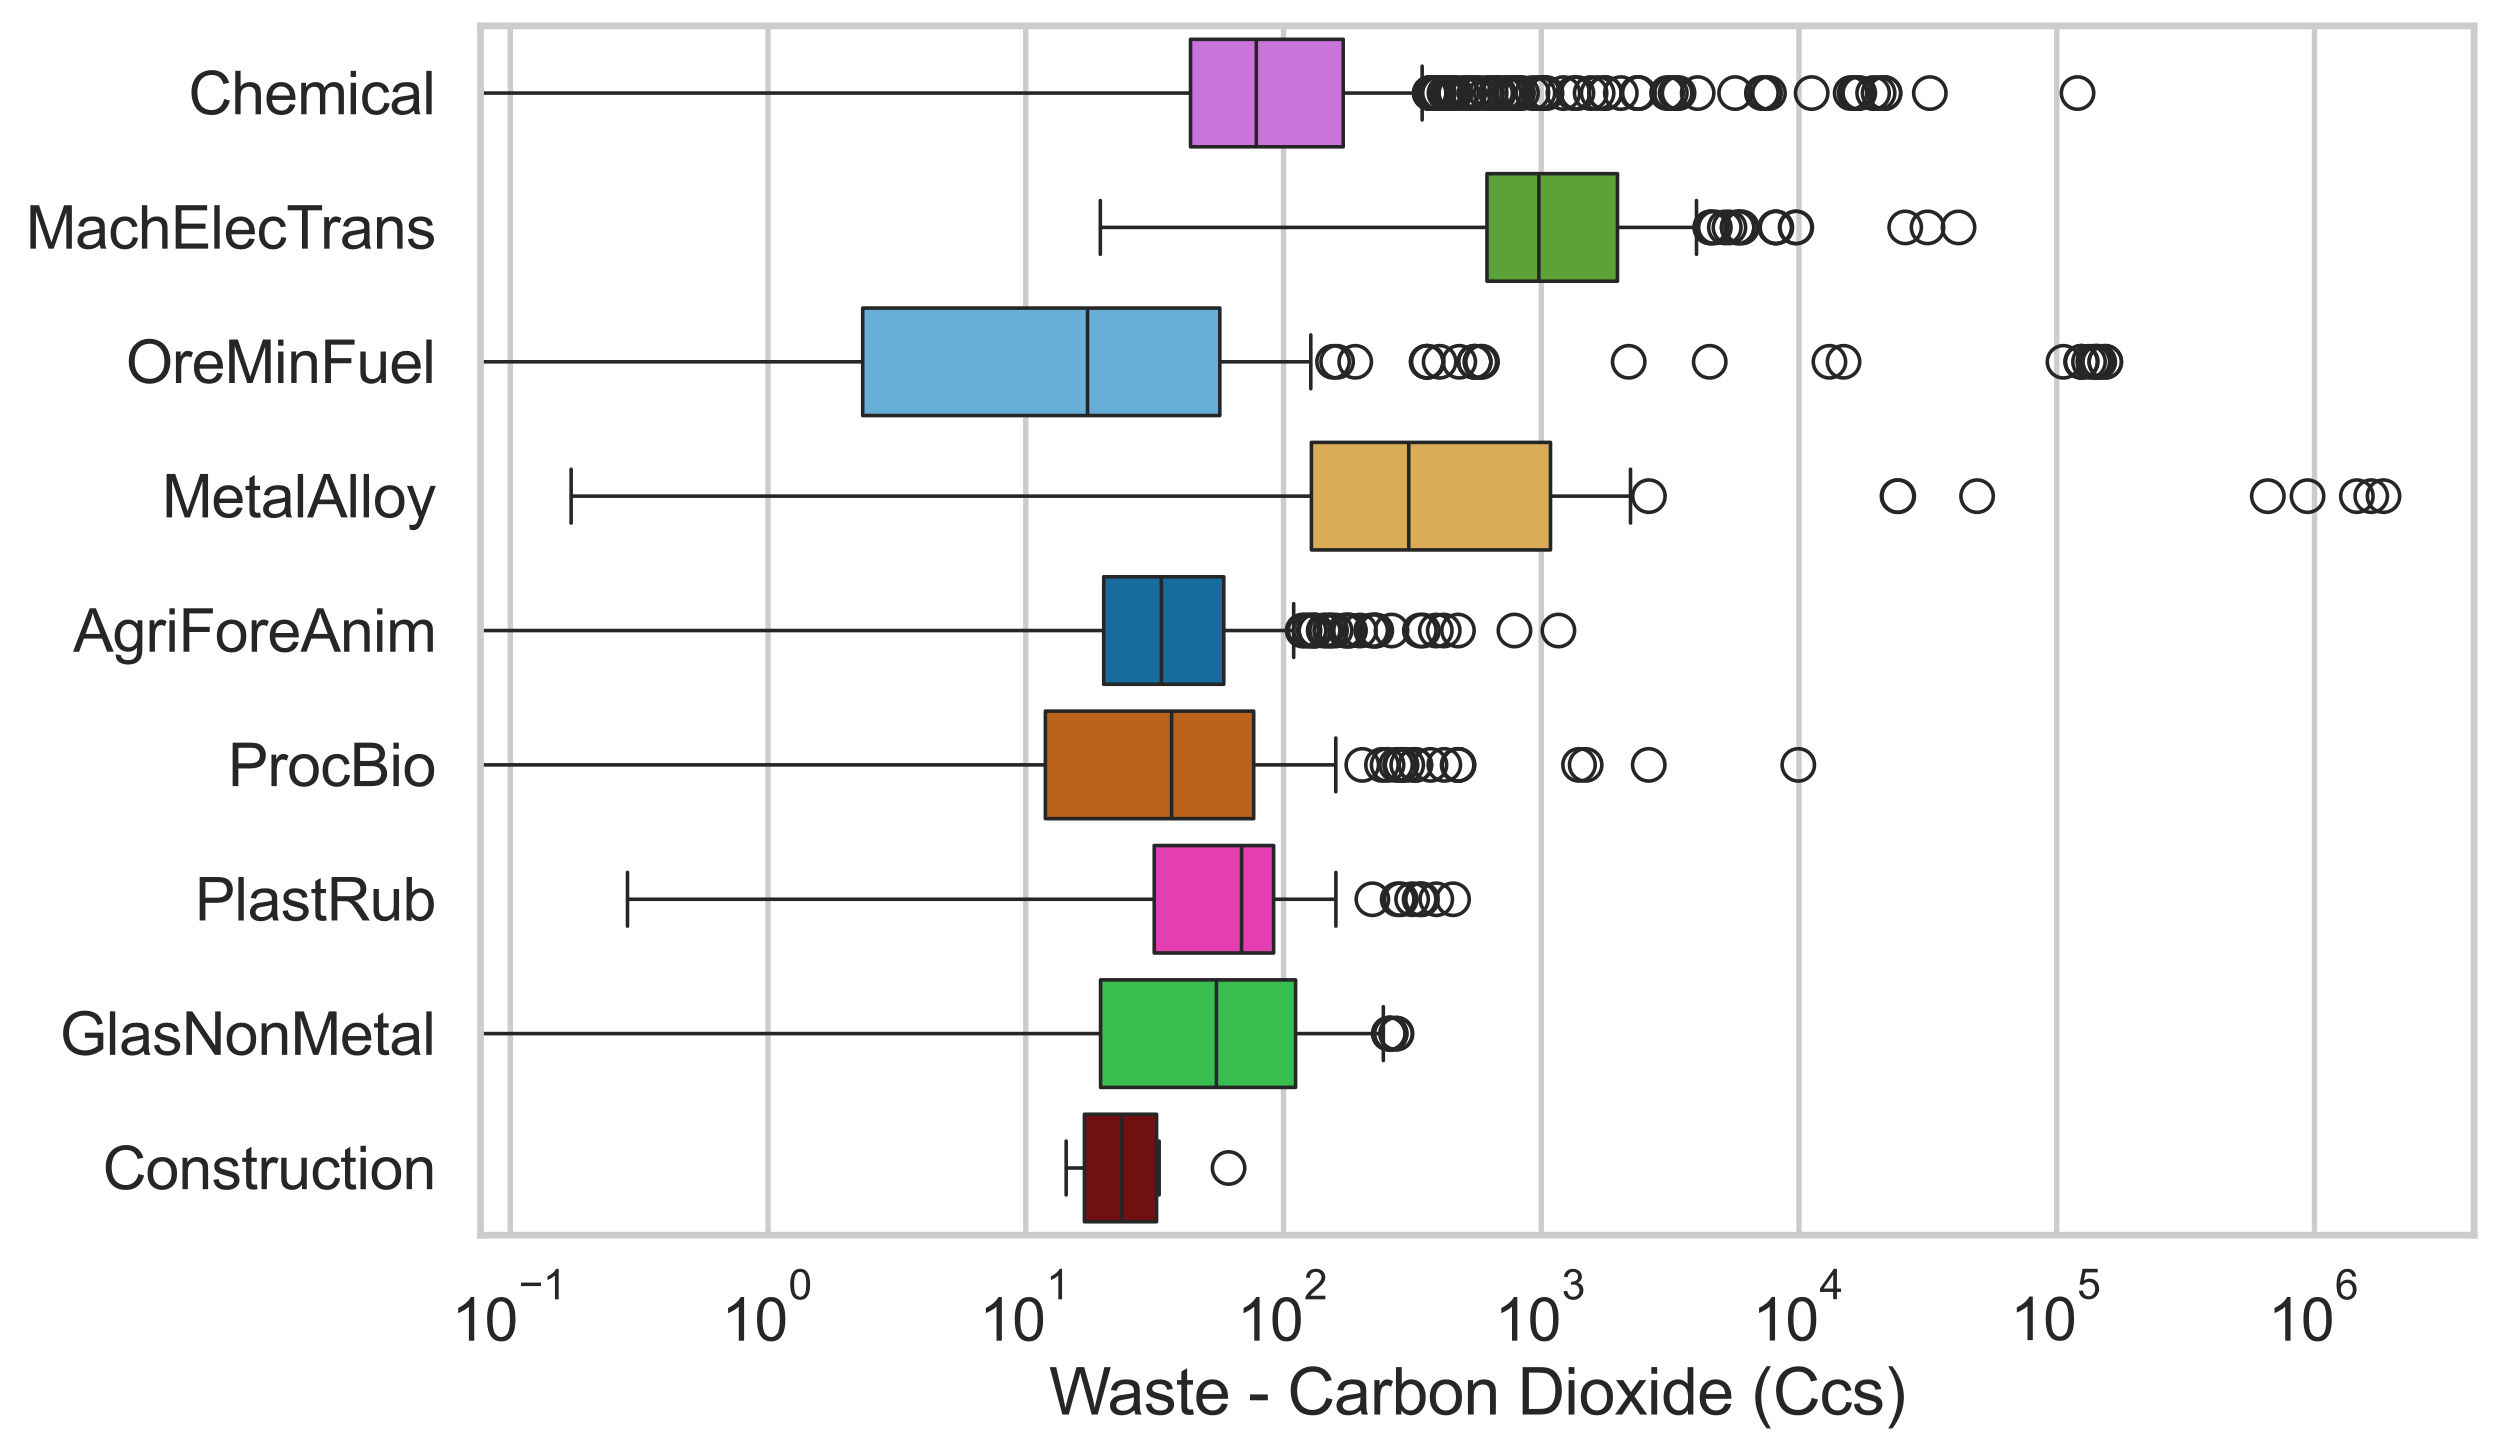 <?xml version="1.0" encoding="utf-8" standalone="no"?>
<!DOCTYPE svg PUBLIC "-//W3C//DTD SVG 1.1//EN"
  "http://www.w3.org/Graphics/SVG/1.1/DTD/svg11.dtd">
<svg xmlns:xlink="http://www.w3.org/1999/xlink" width="695.577pt" height="404.551pt" viewBox="0 0 695.577 404.551" xmlns="http://www.w3.org/2000/svg" version="1.1">
 <defs>
  <style type="text/css">*{stroke-linejoin: round; stroke-linecap: butt}</style>
 </defs>
 <g id="figure_1">
  <g id="patch_1">
   <path d="M 0 404.551 
L 695.577 404.551 
L 695.577 0 
L 0 0 
z
" style="fill: #ffffff"/>
  </g>
  <g id="axes_1">
   <g id="patch_2">
    <path d="M 133.697 343.665 
L 688.377 343.665 
L 688.377 7.2 
L 133.697 7.2 
z
" style="fill: #ffffff"/>
   </g>
   <g id="matplotlib.axis_1">
    <g id="xtick_1">
     <g id="line2d_1">
      <path d="M 141.982 343.665 
L 141.982 7.2 
" clip-path="url(#p4b16ea4f72)" style="fill: none; stroke: #cccccc; stroke-width: 1.5; stroke-linecap: round"/>
     </g>
     <g id="text_1">
      <!-- $\mathdefault{10^{-1}}$ -->
      <g style="fill: #262626" transform="translate(125.647 373.18) scale(0.165 -0.165)">
       <defs>
        <path id="ArialMT-31" d="M 2384 0 
L 1822 0 
L 1822 3584 
Q 1619 3391 1289 3197 
Q 959 3003 697 2906 
L 697 3450 
Q 1169 3672 1522 3987 
Q 1875 4303 2022 4600 
L 2384 4600 
L 2384 0 
z
" transform="scale(0.016)"/>
        <path id="ArialMT-30" d="M 266 2259 
Q 266 3072 433 3567 
Q 600 4063 929 4331 
Q 1259 4600 1759 4600 
Q 2128 4600 2406 4451 
Q 2684 4303 2865 4023 
Q 3047 3744 3150 3342 
Q 3253 2941 3253 2259 
Q 3253 1453 3087 958 
Q 2922 463 2592 192 
Q 2263 -78 1759 -78 
Q 1097 -78 719 397 
Q 266 969 266 2259 
z
M 844 2259 
Q 844 1131 1108 757 
Q 1372 384 1759 384 
Q 2147 384 2411 759 
Q 2675 1134 2675 2259 
Q 2675 3391 2411 3762 
Q 2147 4134 1753 4134 
Q 1366 4134 1134 3806 
Q 844 3388 844 2259 
z
" transform="scale(0.016)"/>
        <path id="ArialMT-2212" d="M 3381 1997 
L 356 1997 
L 356 2522 
L 3381 2522 
L 3381 1997 
z
" transform="scale(0.016)"/>
       </defs>
       <use xlink:href="#ArialMT-31" transform="translate(0 0.994)"/>
       <use xlink:href="#ArialMT-30" transform="translate(55.615 0.994)"/>
       <use xlink:href="#ArialMT-2212" transform="translate(112.973 70.688) scale(0.7)"/>
       <use xlink:href="#ArialMT-31" transform="translate(153.852 70.688) scale(0.7)"/>
      </g>
     </g>
    </g>
    <g id="xtick_2">
     <g id="line2d_2">
      <path d="M 213.693 343.665 
L 213.693 7.2 
" clip-path="url(#p4b16ea4f72)" style="fill: none; stroke: #cccccc; stroke-width: 1.5; stroke-linecap: round"/>
     </g>
     <g id="text_2">
      <!-- $\mathdefault{10^{0}}$ -->
      <g style="fill: #262626" transform="translate(200.74 373.18) scale(0.165 -0.165)">
       <use xlink:href="#ArialMT-31" transform="translate(0 0.994)"/>
       <use xlink:href="#ArialMT-30" transform="translate(55.615 0.994)"/>
       <use xlink:href="#ArialMT-30" transform="translate(112.973 70.688) scale(0.7)"/>
      </g>
     </g>
    </g>
    <g id="xtick_3">
     <g id="line2d_3">
      <path d="M 285.404 343.665 
L 285.404 7.2 
" clip-path="url(#p4b16ea4f72)" style="fill: none; stroke: #cccccc; stroke-width: 1.5; stroke-linecap: round"/>
     </g>
     <g id="text_3">
      <!-- $\mathdefault{10^{1}}$ -->
      <g style="fill: #262626" transform="translate(272.451 373.18) scale(0.165 -0.165)">
       <use xlink:href="#ArialMT-31" transform="translate(0 0.994)"/>
       <use xlink:href="#ArialMT-30" transform="translate(55.615 0.994)"/>
       <use xlink:href="#ArialMT-31" transform="translate(112.973 70.688) scale(0.7)"/>
      </g>
     </g>
    </g>
    <g id="xtick_4">
     <g id="line2d_4">
      <path d="M 357.115 343.665 
L 357.115 7.2 
" clip-path="url(#p4b16ea4f72)" style="fill: none; stroke: #cccccc; stroke-width: 1.5; stroke-linecap: round"/>
     </g>
     <g id="text_4">
      <!-- $\mathdefault{10^{2}}$ -->
      <g style="fill: #262626" transform="translate(344.162 373.18) scale(0.165 -0.165)">
       <defs>
        <path id="ArialMT-32" d="M 3222 541 
L 3222 0 
L 194 0 
Q 188 203 259 391 
Q 375 700 629 1000 
Q 884 1300 1366 1694 
Q 2113 2306 2375 2664 
Q 2638 3022 2638 3341 
Q 2638 3675 2398 3904 
Q 2159 4134 1775 4134 
Q 1369 4134 1125 3890 
Q 881 3647 878 3216 
L 300 3275 
Q 359 3922 746 4261 
Q 1134 4600 1788 4600 
Q 2447 4600 2831 4234 
Q 3216 3869 3216 3328 
Q 3216 3053 3103 2787 
Q 2991 2522 2730 2228 
Q 2469 1934 1863 1422 
Q 1356 997 1212 845 
Q 1069 694 975 541 
L 3222 541 
z
" transform="scale(0.016)"/>
       </defs>
       <use xlink:href="#ArialMT-31" transform="translate(0 0.994)"/>
       <use xlink:href="#ArialMT-30" transform="translate(55.615 0.994)"/>
       <use xlink:href="#ArialMT-32" transform="translate(112.973 70.688) scale(0.7)"/>
      </g>
     </g>
    </g>
    <g id="xtick_5">
     <g id="line2d_5">
      <path d="M 428.826 343.665 
L 428.826 7.2 
" clip-path="url(#p4b16ea4f72)" style="fill: none; stroke: #cccccc; stroke-width: 1.5; stroke-linecap: round"/>
     </g>
     <g id="text_5">
      <!-- $\mathdefault{10^{3}}$ -->
      <g style="fill: #262626" transform="translate(415.873 373.18) scale(0.165 -0.165)">
       <defs>
        <path id="ArialMT-33" d="M 269 1209 
L 831 1284 
Q 928 806 1161 595 
Q 1394 384 1728 384 
Q 2125 384 2398 659 
Q 2672 934 2672 1341 
Q 2672 1728 2419 1979 
Q 2166 2231 1775 2231 
Q 1616 2231 1378 2169 
L 1441 2663 
Q 1497 2656 1531 2656 
Q 1891 2656 2178 2843 
Q 2466 3031 2466 3422 
Q 2466 3731 2256 3934 
Q 2047 4138 1716 4138 
Q 1388 4138 1169 3931 
Q 950 3725 888 3313 
L 325 3413 
Q 428 3978 793 4289 
Q 1159 4600 1703 4600 
Q 2078 4600 2393 4439 
Q 2709 4278 2876 4000 
Q 3044 3722 3044 3409 
Q 3044 3113 2884 2869 
Q 2725 2625 2413 2481 
Q 2819 2388 3044 2092 
Q 3269 1797 3269 1353 
Q 3269 753 2831 336 
Q 2394 -81 1725 -81 
Q 1122 -81 723 278 
Q 325 638 269 1209 
z
" transform="scale(0.016)"/>
       </defs>
       <use xlink:href="#ArialMT-31" transform="translate(0 0.994)"/>
       <use xlink:href="#ArialMT-30" transform="translate(55.615 0.994)"/>
       <use xlink:href="#ArialMT-33" transform="translate(112.973 70.688) scale(0.7)"/>
      </g>
     </g>
    </g>
    <g id="xtick_6">
     <g id="line2d_6">
      <path d="M 500.537 343.665 
L 500.537 7.2 
" clip-path="url(#p4b16ea4f72)" style="fill: none; stroke: #cccccc; stroke-width: 1.5; stroke-linecap: round"/>
     </g>
     <g id="text_6">
      <!-- $\mathdefault{10^{4}}$ -->
      <g style="fill: #262626" transform="translate(487.584 373.015) scale(0.165 -0.165)">
       <defs>
        <path id="ArialMT-34" d="M 2069 0 
L 2069 1097 
L 81 1097 
L 81 1613 
L 2172 4581 
L 2631 4581 
L 2631 1613 
L 3250 1613 
L 3250 1097 
L 2631 1097 
L 2631 0 
L 2069 0 
z
M 2069 1613 
L 2069 3678 
L 634 1613 
L 2069 1613 
z
" transform="scale(0.016)"/>
       </defs>
       <use xlink:href="#ArialMT-31" transform="translate(0 0.202)"/>
       <use xlink:href="#ArialMT-30" transform="translate(55.615 0.202)"/>
       <use xlink:href="#ArialMT-34" transform="translate(112.973 69.895) scale(0.7)"/>
      </g>
     </g>
    </g>
    <g id="xtick_7">
     <g id="line2d_7">
      <path d="M 572.247 343.665 
L 572.247 7.2 
" clip-path="url(#p4b16ea4f72)" style="fill: none; stroke: #cccccc; stroke-width: 1.5; stroke-linecap: round"/>
     </g>
     <g id="text_7">
      <!-- $\mathdefault{10^{5}}$ -->
      <g style="fill: #262626" transform="translate(559.295 373.015) scale(0.165 -0.165)">
       <defs>
        <path id="ArialMT-35" d="M 266 1200 
L 856 1250 
Q 922 819 1161 601 
Q 1400 384 1738 384 
Q 2144 384 2425 690 
Q 2706 997 2706 1503 
Q 2706 1984 2436 2262 
Q 2166 2541 1728 2541 
Q 1456 2541 1237 2417 
Q 1019 2294 894 2097 
L 366 2166 
L 809 4519 
L 3088 4519 
L 3088 3981 
L 1259 3981 
L 1013 2750 
Q 1425 3038 1878 3038 
Q 2478 3038 2890 2622 
Q 3303 2206 3303 1553 
Q 3303 931 2941 478 
Q 2500 -78 1738 -78 
Q 1113 -78 717 272 
Q 322 622 266 1200 
z
" transform="scale(0.016)"/>
       </defs>
       <use xlink:href="#ArialMT-31" transform="translate(0 0.88)"/>
       <use xlink:href="#ArialMT-30" transform="translate(55.615 0.88)"/>
       <use xlink:href="#ArialMT-35" transform="translate(112.973 70.573) scale(0.7)"/>
      </g>
     </g>
    </g>
    <g id="xtick_8">
     <g id="line2d_8">
      <path d="M 643.958 343.665 
L 643.958 7.2 
" clip-path="url(#p4b16ea4f72)" style="fill: none; stroke: #cccccc; stroke-width: 1.5; stroke-linecap: round"/>
     </g>
     <g id="text_8">
      <!-- $\mathdefault{10^{6}}$ -->
      <g style="fill: #262626" transform="translate(631.006 373.18) scale(0.165 -0.165)">
       <defs>
        <path id="ArialMT-36" d="M 3184 3459 
L 2625 3416 
Q 2550 3747 2413 3897 
Q 2184 4138 1850 4138 
Q 1581 4138 1378 3988 
Q 1113 3794 959 3422 
Q 806 3050 800 2363 
Q 1003 2672 1297 2822 
Q 1591 2972 1913 2972 
Q 2475 2972 2870 2558 
Q 3266 2144 3266 1488 
Q 3266 1056 3080 686 
Q 2894 316 2569 119 
Q 2244 -78 1831 -78 
Q 1128 -78 684 439 
Q 241 956 241 2144 
Q 241 3472 731 4075 
Q 1159 4600 1884 4600 
Q 2425 4600 2770 4297 
Q 3116 3994 3184 3459 
z
M 888 1484 
Q 888 1194 1011 928 
Q 1134 663 1356 523 
Q 1578 384 1822 384 
Q 2178 384 2434 671 
Q 2691 959 2691 1453 
Q 2691 1928 2437 2201 
Q 2184 2475 1800 2475 
Q 1419 2475 1153 2201 
Q 888 1928 888 1484 
z
" transform="scale(0.016)"/>
       </defs>
       <use xlink:href="#ArialMT-31" transform="translate(0 0.994)"/>
       <use xlink:href="#ArialMT-30" transform="translate(55.615 0.994)"/>
       <use xlink:href="#ArialMT-36" transform="translate(112.973 70.688) scale(0.7)"/>
      </g>
     </g>
    </g>
    <g id="xtick_9"/>
    <g id="xtick_10"/>
    <g id="xtick_11"/>
    <g id="xtick_12"/>
    <g id="xtick_13"/>
    <g id="xtick_14"/>
    <g id="xtick_15"/>
    <g id="xtick_16"/>
    <g id="xtick_17"/>
    <g id="xtick_18"/>
    <g id="xtick_19"/>
    <g id="xtick_20"/>
    <g id="xtick_21"/>
    <g id="xtick_22"/>
    <g id="xtick_23"/>
    <g id="xtick_24"/>
    <g id="xtick_25"/>
    <g id="xtick_26"/>
    <g id="xtick_27"/>
    <g id="xtick_28"/>
    <g id="xtick_29"/>
    <g id="xtick_30"/>
    <g id="xtick_31"/>
    <g id="xtick_32"/>
    <g id="xtick_33"/>
    <g id="xtick_34"/>
    <g id="xtick_35"/>
    <g id="xtick_36"/>
    <g id="xtick_37"/>
    <g id="xtick_38"/>
    <g id="xtick_39"/>
    <g id="xtick_40"/>
    <g id="xtick_41"/>
    <g id="xtick_42"/>
    <g id="xtick_43"/>
    <g id="xtick_44"/>
    <g id="xtick_45"/>
    <g id="xtick_46"/>
    <g id="xtick_47"/>
    <g id="xtick_48"/>
    <g id="xtick_49"/>
    <g id="xtick_50"/>
    <g id="xtick_51"/>
    <g id="xtick_52"/>
    <g id="xtick_53"/>
    <g id="xtick_54"/>
    <g id="xtick_55"/>
    <g id="xtick_56"/>
    <g id="xtick_57"/>
    <g id="xtick_58"/>
    <g id="xtick_59"/>
    <g id="xtick_60"/>
    <g id="xtick_61"/>
    <g id="xtick_62"/>
    <g id="xtick_63"/>
    <g id="xtick_64"/>
    <g id="xtick_65"/>
    <g id="xtick_66"/>
    <g id="xtick_67"/>
    <g id="xtick_68"/>
    <g id="xtick_69"/>
    <g id="text_9">
     <!-- Waste - Carbon Dioxide (Ccs) -->
     <g style="fill: #262626" transform="translate(291.849 393.563) scale(0.18 -0.18)">
      <defs>
       <path id="ArialMT-57" d="M 1294 0 
L 78 4581 
L 700 4581 
L 1397 1578 
Q 1509 1106 1591 641 
Q 1766 1375 1797 1488 
L 2669 4581 
L 3400 4581 
L 4056 2263 
Q 4303 1400 4413 641 
Q 4500 1075 4641 1638 
L 5359 4581 
L 5969 4581 
L 4713 0 
L 4128 0 
L 3163 3491 
Q 3041 3928 3019 4028 
Q 2947 3713 2884 3491 
L 1913 0 
L 1294 0 
z
" transform="scale(0.016)"/>
       <path id="ArialMT-61" d="M 2588 409 
Q 2275 144 1986 34 
Q 1697 -75 1366 -75 
Q 819 -75 525 192 
Q 231 459 231 875 
Q 231 1119 342 1320 
Q 453 1522 633 1644 
Q 813 1766 1038 1828 
Q 1203 1872 1538 1913 
Q 2219 1994 2541 2106 
Q 2544 2222 2544 2253 
Q 2544 2597 2384 2738 
Q 2169 2928 1744 2928 
Q 1347 2928 1158 2789 
Q 969 2650 878 2297 
L 328 2372 
Q 403 2725 575 2942 
Q 747 3159 1072 3276 
Q 1397 3394 1825 3394 
Q 2250 3394 2515 3294 
Q 2781 3194 2906 3042 
Q 3031 2891 3081 2659 
Q 3109 2516 3109 2141 
L 3109 1391 
Q 3109 606 3145 398 
Q 3181 191 3288 0 
L 2700 0 
Q 2613 175 2588 409 
z
M 2541 1666 
Q 2234 1541 1622 1453 
Q 1275 1403 1131 1340 
Q 988 1278 909 1158 
Q 831 1038 831 891 
Q 831 666 1001 516 
Q 1172 366 1500 366 
Q 1825 366 2078 508 
Q 2331 650 2450 897 
Q 2541 1088 2541 1459 
L 2541 1666 
z
" transform="scale(0.016)"/>
       <path id="ArialMT-73" d="M 197 991 
L 753 1078 
Q 800 744 1014 566 
Q 1228 388 1613 388 
Q 2000 388 2187 545 
Q 2375 703 2375 916 
Q 2375 1106 2209 1216 
Q 2094 1291 1634 1406 
Q 1016 1563 777 1677 
Q 538 1791 414 1992 
Q 291 2194 291 2438 
Q 291 2659 392 2848 
Q 494 3038 669 3163 
Q 800 3259 1026 3326 
Q 1253 3394 1513 3394 
Q 1903 3394 2198 3281 
Q 2494 3169 2634 2976 
Q 2775 2784 2828 2463 
L 2278 2388 
Q 2241 2644 2061 2787 
Q 1881 2931 1553 2931 
Q 1166 2931 1000 2803 
Q 834 2675 834 2503 
Q 834 2394 903 2306 
Q 972 2216 1119 2156 
Q 1203 2125 1616 2013 
Q 2213 1853 2448 1751 
Q 2684 1650 2818 1456 
Q 2953 1263 2953 975 
Q 2953 694 2789 445 
Q 2625 197 2315 61 
Q 2006 -75 1616 -75 
Q 969 -75 630 194 
Q 291 463 197 991 
z
" transform="scale(0.016)"/>
       <path id="ArialMT-74" d="M 1650 503 
L 1731 6 
Q 1494 -44 1306 -44 
Q 1000 -44 831 53 
Q 663 150 594 308 
Q 525 466 525 972 
L 525 2881 
L 113 2881 
L 113 3319 
L 525 3319 
L 525 4141 
L 1084 4478 
L 1084 3319 
L 1650 3319 
L 1650 2881 
L 1084 2881 
L 1084 941 
Q 1084 700 1114 631 
Q 1144 563 1211 522 
Q 1278 481 1403 481 
Q 1497 481 1650 503 
z
" transform="scale(0.016)"/>
       <path id="ArialMT-65" d="M 2694 1069 
L 3275 997 
Q 3138 488 2766 206 
Q 2394 -75 1816 -75 
Q 1088 -75 661 373 
Q 234 822 234 1631 
Q 234 2469 665 2931 
Q 1097 3394 1784 3394 
Q 2450 3394 2872 2941 
Q 3294 2488 3294 1666 
Q 3294 1616 3291 1516 
L 816 1516 
Q 847 969 1125 678 
Q 1403 388 1819 388 
Q 2128 388 2347 550 
Q 2566 713 2694 1069 
z
M 847 1978 
L 2700 1978 
Q 2663 2397 2488 2606 
Q 2219 2931 1791 2931 
Q 1403 2931 1139 2672 
Q 875 2413 847 1978 
z
" transform="scale(0.016)"/>
       <path id="ArialMT-20" transform="scale(0.016)"/>
       <path id="ArialMT-2d" d="M 203 1375 
L 203 1941 
L 1931 1941 
L 1931 1375 
L 203 1375 
z
" transform="scale(0.016)"/>
       <path id="ArialMT-43" d="M 3763 1606 
L 4369 1453 
Q 4178 706 3683 314 
Q 3188 -78 2472 -78 
Q 1731 -78 1267 223 
Q 803 525 561 1097 
Q 319 1669 319 2325 
Q 319 3041 592 3573 
Q 866 4106 1370 4382 
Q 1875 4659 2481 4659 
Q 3169 4659 3637 4309 
Q 4106 3959 4291 3325 
L 3694 3184 
Q 3534 3684 3231 3912 
Q 2928 4141 2469 4141 
Q 1941 4141 1586 3887 
Q 1231 3634 1087 3207 
Q 944 2781 944 2328 
Q 944 1744 1114 1308 
Q 1284 872 1643 656 
Q 2003 441 2422 441 
Q 2931 441 3284 734 
Q 3638 1028 3763 1606 
z
" transform="scale(0.016)"/>
       <path id="ArialMT-72" d="M 416 0 
L 416 3319 
L 922 3319 
L 922 2816 
Q 1116 3169 1280 3281 
Q 1444 3394 1641 3394 
Q 1925 3394 2219 3213 
L 2025 2691 
Q 1819 2813 1613 2813 
Q 1428 2813 1281 2702 
Q 1134 2591 1072 2394 
Q 978 2094 978 1738 
L 978 0 
L 416 0 
z
" transform="scale(0.016)"/>
       <path id="ArialMT-62" d="M 941 0 
L 419 0 
L 419 4581 
L 981 4581 
L 981 2947 
Q 1338 3394 1891 3394 
Q 2197 3394 2470 3270 
Q 2744 3147 2920 2923 
Q 3097 2700 3197 2384 
Q 3297 2069 3297 1709 
Q 3297 856 2875 390 
Q 2453 -75 1863 -75 
Q 1275 -75 941 416 
L 941 0 
z
M 934 1684 
Q 934 1088 1097 822 
Q 1363 388 1816 388 
Q 2184 388 2453 708 
Q 2722 1028 2722 1663 
Q 2722 2313 2464 2622 
Q 2206 2931 1841 2931 
Q 1472 2931 1203 2611 
Q 934 2291 934 1684 
z
" transform="scale(0.016)"/>
       <path id="ArialMT-6f" d="M 213 1659 
Q 213 2581 725 3025 
Q 1153 3394 1769 3394 
Q 2453 3394 2887 2945 
Q 3322 2497 3322 1706 
Q 3322 1066 3130 698 
Q 2938 331 2570 128 
Q 2203 -75 1769 -75 
Q 1072 -75 642 372 
Q 213 819 213 1659 
z
M 791 1659 
Q 791 1022 1069 705 
Q 1347 388 1769 388 
Q 2188 388 2466 706 
Q 2744 1025 2744 1678 
Q 2744 2294 2464 2611 
Q 2184 2928 1769 2928 
Q 1347 2928 1069 2612 
Q 791 2297 791 1659 
z
" transform="scale(0.016)"/>
       <path id="ArialMT-6e" d="M 422 0 
L 422 3319 
L 928 3319 
L 928 2847 
Q 1294 3394 1984 3394 
Q 2284 3394 2536 3286 
Q 2788 3178 2913 3003 
Q 3038 2828 3088 2588 
Q 3119 2431 3119 2041 
L 3119 0 
L 2556 0 
L 2556 2019 
Q 2556 2363 2490 2533 
Q 2425 2703 2258 2804 
Q 2091 2906 1866 2906 
Q 1506 2906 1245 2678 
Q 984 2450 984 1813 
L 984 0 
L 422 0 
z
" transform="scale(0.016)"/>
       <path id="ArialMT-44" d="M 494 0 
L 494 4581 
L 2072 4581 
Q 2606 4581 2888 4516 
Q 3281 4425 3559 4188 
Q 3922 3881 4101 3404 
Q 4281 2928 4281 2316 
Q 4281 1794 4159 1391 
Q 4038 988 3847 723 
Q 3656 459 3429 307 
Q 3203 156 2883 78 
Q 2563 0 2147 0 
L 494 0 
z
M 1100 541 
L 2078 541 
Q 2531 541 2789 625 
Q 3047 709 3200 863 
Q 3416 1078 3536 1442 
Q 3656 1806 3656 2325 
Q 3656 3044 3420 3430 
Q 3184 3816 2847 3947 
Q 2603 4041 2063 4041 
L 1100 4041 
L 1100 541 
z
" transform="scale(0.016)"/>
       <path id="ArialMT-69" d="M 425 3934 
L 425 4581 
L 988 4581 
L 988 3934 
L 425 3934 
z
M 425 0 
L 425 3319 
L 988 3319 
L 988 0 
L 425 0 
z
" transform="scale(0.016)"/>
       <path id="ArialMT-78" d="M 47 0 
L 1259 1725 
L 138 3319 
L 841 3319 
L 1350 2541 
Q 1494 2319 1581 2169 
Q 1719 2375 1834 2534 
L 2394 3319 
L 3066 3319 
L 1919 1756 
L 3153 0 
L 2463 0 
L 1781 1031 
L 1600 1309 
L 728 0 
L 47 0 
z
" transform="scale(0.016)"/>
       <path id="ArialMT-64" d="M 2575 0 
L 2575 419 
Q 2259 -75 1647 -75 
Q 1250 -75 917 144 
Q 584 363 401 755 
Q 219 1147 219 1656 
Q 219 2153 384 2558 
Q 550 2963 881 3178 
Q 1213 3394 1622 3394 
Q 1922 3394 2156 3267 
Q 2391 3141 2538 2938 
L 2538 4581 
L 3097 4581 
L 3097 0 
L 2575 0 
z
M 797 1656 
Q 797 1019 1065 703 
Q 1334 388 1700 388 
Q 2069 388 2326 689 
Q 2584 991 2584 1609 
Q 2584 2291 2321 2609 
Q 2059 2928 1675 2928 
Q 1300 2928 1048 2622 
Q 797 2316 797 1656 
z
" transform="scale(0.016)"/>
       <path id="ArialMT-28" d="M 1497 -1347 
Q 1031 -759 709 28 
Q 388 816 388 1659 
Q 388 2403 628 3084 
Q 909 3875 1497 4659 
L 1900 4659 
Q 1522 4009 1400 3731 
Q 1209 3300 1100 2831 
Q 966 2247 966 1656 
Q 966 153 1900 -1347 
L 1497 -1347 
z
" transform="scale(0.016)"/>
       <path id="ArialMT-63" d="M 2588 1216 
L 3141 1144 
Q 3050 572 2676 248 
Q 2303 -75 1759 -75 
Q 1078 -75 664 370 
Q 250 816 250 1647 
Q 250 2184 428 2587 
Q 606 2991 970 3192 
Q 1334 3394 1763 3394 
Q 2303 3394 2647 3120 
Q 2991 2847 3088 2344 
L 2541 2259 
Q 2463 2594 2264 2762 
Q 2066 2931 1784 2931 
Q 1359 2931 1093 2626 
Q 828 2322 828 1663 
Q 828 994 1084 691 
Q 1341 388 1753 388 
Q 2084 388 2306 591 
Q 2528 794 2588 1216 
z
" transform="scale(0.016)"/>
       <path id="ArialMT-29" d="M 791 -1347 
L 388 -1347 
Q 1322 153 1322 1656 
Q 1322 2244 1188 2822 
Q 1081 3291 891 3722 
Q 769 4003 388 4659 
L 791 4659 
Q 1378 3875 1659 3084 
Q 1900 2403 1900 1659 
Q 1900 816 1576 28 
Q 1253 -759 791 -1347 
z
" transform="scale(0.016)"/>
      </defs>
      <use xlink:href="#ArialMT-57"/>
      <use xlink:href="#ArialMT-61" transform="translate(90.635 0)"/>
      <use xlink:href="#ArialMT-73" transform="translate(146.25 0)"/>
      <use xlink:href="#ArialMT-74" transform="translate(196.25 0)"/>
      <use xlink:href="#ArialMT-65" transform="translate(224.033 0)"/>
      <use xlink:href="#ArialMT-20" transform="translate(279.648 0)"/>
      <use xlink:href="#ArialMT-2d" transform="translate(307.432 0)"/>
      <use xlink:href="#ArialMT-20" transform="translate(340.732 0)"/>
      <use xlink:href="#ArialMT-43" transform="translate(368.516 0)"/>
      <use xlink:href="#ArialMT-61" transform="translate(440.732 0)"/>
      <use xlink:href="#ArialMT-72" transform="translate(496.348 0)"/>
      <use xlink:href="#ArialMT-62" transform="translate(529.648 0)"/>
      <use xlink:href="#ArialMT-6f" transform="translate(585.264 0)"/>
      <use xlink:href="#ArialMT-6e" transform="translate(640.879 0)"/>
      <use xlink:href="#ArialMT-20" transform="translate(696.494 0)"/>
      <use xlink:href="#ArialMT-44" transform="translate(724.277 0)"/>
      <use xlink:href="#ArialMT-69" transform="translate(796.494 0)"/>
      <use xlink:href="#ArialMT-6f" transform="translate(818.711 0)"/>
      <use xlink:href="#ArialMT-78" transform="translate(874.326 0)"/>
      <use xlink:href="#ArialMT-69" transform="translate(924.326 0)"/>
      <use xlink:href="#ArialMT-64" transform="translate(946.543 0)"/>
      <use xlink:href="#ArialMT-65" transform="translate(1002.158 0)"/>
      <use xlink:href="#ArialMT-20" transform="translate(1057.773 0)"/>
      <use xlink:href="#ArialMT-28" transform="translate(1085.557 0)"/>
      <use xlink:href="#ArialMT-43" transform="translate(1118.857 0)"/>
      <use xlink:href="#ArialMT-63" transform="translate(1191.074 0)"/>
      <use xlink:href="#ArialMT-73" transform="translate(1241.074 0)"/>
      <use xlink:href="#ArialMT-29" transform="translate(1291.074 0)"/>
     </g>
    </g>
   </g>
   <g id="matplotlib.axis_2">
    <g id="ytick_1">
     <g id="text_10">
      <!-- Chemical -->
      <g style="fill: #262626" transform="translate(52.428 31.798) scale(0.165 -0.165)">
       <defs>
        <path id="ArialMT-68" d="M 422 0 
L 422 4581 
L 984 4581 
L 984 2938 
Q 1378 3394 1978 3394 
Q 2347 3394 2619 3248 
Q 2891 3103 3008 2847 
Q 3125 2591 3125 2103 
L 3125 0 
L 2563 0 
L 2563 2103 
Q 2563 2525 2380 2717 
Q 2197 2909 1863 2909 
Q 1613 2909 1392 2779 
Q 1172 2650 1078 2428 
Q 984 2206 984 1816 
L 984 0 
L 422 0 
z
" transform="scale(0.016)"/>
        <path id="ArialMT-6d" d="M 422 0 
L 422 3319 
L 925 3319 
L 925 2853 
Q 1081 3097 1340 3245 
Q 1600 3394 1931 3394 
Q 2300 3394 2536 3241 
Q 2772 3088 2869 2813 
Q 3263 3394 3894 3394 
Q 4388 3394 4653 3120 
Q 4919 2847 4919 2278 
L 4919 0 
L 4359 0 
L 4359 2091 
Q 4359 2428 4304 2576 
Q 4250 2725 4106 2815 
Q 3963 2906 3769 2906 
Q 3419 2906 3187 2673 
Q 2956 2441 2956 1928 
L 2956 0 
L 2394 0 
L 2394 2156 
Q 2394 2531 2256 2718 
Q 2119 2906 1806 2906 
Q 1569 2906 1367 2781 
Q 1166 2656 1075 2415 
Q 984 2175 984 1722 
L 984 0 
L 422 0 
z
" transform="scale(0.016)"/>
        <path id="ArialMT-6c" d="M 409 0 
L 409 4581 
L 972 4581 
L 972 0 
L 409 0 
z
" transform="scale(0.016)"/>
       </defs>
       <use xlink:href="#ArialMT-43"/>
       <use xlink:href="#ArialMT-68" transform="translate(72.217 0)"/>
       <use xlink:href="#ArialMT-65" transform="translate(127.832 0)"/>
       <use xlink:href="#ArialMT-6d" transform="translate(183.447 0)"/>
       <use xlink:href="#ArialMT-69" transform="translate(266.748 0)"/>
       <use xlink:href="#ArialMT-63" transform="translate(288.965 0)"/>
       <use xlink:href="#ArialMT-61" transform="translate(338.965 0)"/>
       <use xlink:href="#ArialMT-6c" transform="translate(394.58 0)"/>
      </g>
     </g>
    </g>
    <g id="ytick_2">
     <g id="text_11">
      <!-- MachElecTrans -->
      <g style="fill: #262626" transform="translate(7.2 69.183) scale(0.165 -0.165)">
       <defs>
        <path id="ArialMT-4d" d="M 475 0 
L 475 4581 
L 1388 4581 
L 2472 1338 
Q 2622 884 2691 659 
Q 2769 909 2934 1394 
L 4031 4581 
L 4847 4581 
L 4847 0 
L 4263 0 
L 4263 3834 
L 2931 0 
L 2384 0 
L 1059 3900 
L 1059 0 
L 475 0 
z
" transform="scale(0.016)"/>
        <path id="ArialMT-45" d="M 506 0 
L 506 4581 
L 3819 4581 
L 3819 4041 
L 1113 4041 
L 1113 2638 
L 3647 2638 
L 3647 2100 
L 1113 2100 
L 1113 541 
L 3925 541 
L 3925 0 
L 506 0 
z
" transform="scale(0.016)"/>
        <path id="ArialMT-54" d="M 1659 0 
L 1659 4041 
L 150 4041 
L 150 4581 
L 3781 4581 
L 3781 4041 
L 2266 4041 
L 2266 0 
L 1659 0 
z
" transform="scale(0.016)"/>
       </defs>
       <use xlink:href="#ArialMT-4d"/>
       <use xlink:href="#ArialMT-61" transform="translate(83.301 0)"/>
       <use xlink:href="#ArialMT-63" transform="translate(138.916 0)"/>
       <use xlink:href="#ArialMT-68" transform="translate(188.916 0)"/>
       <use xlink:href="#ArialMT-45" transform="translate(244.531 0)"/>
       <use xlink:href="#ArialMT-6c" transform="translate(311.23 0)"/>
       <use xlink:href="#ArialMT-65" transform="translate(333.447 0)"/>
       <use xlink:href="#ArialMT-63" transform="translate(389.062 0)"/>
       <use xlink:href="#ArialMT-54" transform="translate(439.062 0)"/>
       <use xlink:href="#ArialMT-72" transform="translate(496.396 0)"/>
       <use xlink:href="#ArialMT-61" transform="translate(529.697 0)"/>
       <use xlink:href="#ArialMT-6e" transform="translate(585.312 0)"/>
       <use xlink:href="#ArialMT-73" transform="translate(640.928 0)"/>
      </g>
     </g>
    </g>
    <g id="ytick_3">
     <g id="text_12">
      <!-- OreMinFuel -->
      <g style="fill: #262626" transform="translate(35.013 106.568) scale(0.165 -0.165)">
       <defs>
        <path id="ArialMT-4f" d="M 309 2231 
Q 309 3372 921 4017 
Q 1534 4663 2503 4663 
Q 3138 4663 3647 4359 
Q 4156 4056 4423 3514 
Q 4691 2972 4691 2284 
Q 4691 1588 4409 1038 
Q 4128 488 3612 205 
Q 3097 -78 2500 -78 
Q 1853 -78 1343 234 
Q 834 547 571 1087 
Q 309 1628 309 2231 
z
M 934 2222 
Q 934 1394 1379 917 
Q 1825 441 2497 441 
Q 3181 441 3623 922 
Q 4066 1403 4066 2288 
Q 4066 2847 3877 3264 
Q 3688 3681 3323 3911 
Q 2959 4141 2506 4141 
Q 1863 4141 1398 3698 
Q 934 3256 934 2222 
z
" transform="scale(0.016)"/>
        <path id="ArialMT-46" d="M 525 0 
L 525 4581 
L 3616 4581 
L 3616 4041 
L 1131 4041 
L 1131 2622 
L 3281 2622 
L 3281 2081 
L 1131 2081 
L 1131 0 
L 525 0 
z
" transform="scale(0.016)"/>
        <path id="ArialMT-75" d="M 2597 0 
L 2597 488 
Q 2209 -75 1544 -75 
Q 1250 -75 995 37 
Q 741 150 617 320 
Q 494 491 444 738 
Q 409 903 409 1263 
L 409 3319 
L 972 3319 
L 972 1478 
Q 972 1038 1006 884 
Q 1059 663 1231 536 
Q 1403 409 1656 409 
Q 1909 409 2131 539 
Q 2353 669 2445 892 
Q 2538 1116 2538 1541 
L 2538 3319 
L 3100 3319 
L 3100 0 
L 2597 0 
z
" transform="scale(0.016)"/>
       </defs>
       <use xlink:href="#ArialMT-4f"/>
       <use xlink:href="#ArialMT-72" transform="translate(77.783 0)"/>
       <use xlink:href="#ArialMT-65" transform="translate(111.084 0)"/>
       <use xlink:href="#ArialMT-4d" transform="translate(166.699 0)"/>
       <use xlink:href="#ArialMT-69" transform="translate(250 0)"/>
       <use xlink:href="#ArialMT-6e" transform="translate(272.217 0)"/>
       <use xlink:href="#ArialMT-46" transform="translate(327.832 0)"/>
       <use xlink:href="#ArialMT-75" transform="translate(388.916 0)"/>
       <use xlink:href="#ArialMT-65" transform="translate(444.531 0)"/>
       <use xlink:href="#ArialMT-6c" transform="translate(500.146 0)"/>
      </g>
     </g>
    </g>
    <g id="ytick_4">
     <g id="text_13">
      <!-- MetalAlloy -->
      <g style="fill: #262626" transform="translate(45.088 143.953) scale(0.165 -0.165)">
       <defs>
        <path id="ArialMT-41" d="M -9 0 
L 1750 4581 
L 2403 4581 
L 4278 0 
L 3588 0 
L 3053 1388 
L 1138 1388 
L 634 0 
L -9 0 
z
M 1313 1881 
L 2866 1881 
L 2388 3150 
Q 2169 3728 2063 4100 
Q 1975 3659 1816 3225 
L 1313 1881 
z
" transform="scale(0.016)"/>
        <path id="ArialMT-79" d="M 397 -1278 
L 334 -750 
Q 519 -800 656 -800 
Q 844 -800 956 -737 
Q 1069 -675 1141 -563 
Q 1194 -478 1313 -144 
Q 1328 -97 1363 -6 
L 103 3319 
L 709 3319 
L 1400 1397 
Q 1534 1031 1641 628 
Q 1738 1016 1872 1384 
L 2581 3319 
L 3144 3319 
L 1881 -56 
Q 1678 -603 1566 -809 
Q 1416 -1088 1222 -1217 
Q 1028 -1347 759 -1347 
Q 597 -1347 397 -1278 
z
" transform="scale(0.016)"/>
       </defs>
       <use xlink:href="#ArialMT-4d"/>
       <use xlink:href="#ArialMT-65" transform="translate(83.301 0)"/>
       <use xlink:href="#ArialMT-74" transform="translate(138.916 0)"/>
       <use xlink:href="#ArialMT-61" transform="translate(166.699 0)"/>
       <use xlink:href="#ArialMT-6c" transform="translate(222.314 0)"/>
       <use xlink:href="#ArialMT-41" transform="translate(244.531 0)"/>
       <use xlink:href="#ArialMT-6c" transform="translate(311.23 0)"/>
       <use xlink:href="#ArialMT-6c" transform="translate(333.447 0)"/>
       <use xlink:href="#ArialMT-6f" transform="translate(355.664 0)"/>
       <use xlink:href="#ArialMT-79" transform="translate(411.279 0)"/>
      </g>
     </g>
    </g>
    <g id="ytick_5">
     <g id="text_14">
      <!-- AgriForeAnim -->
      <g style="fill: #262626" transform="translate(20.341 181.337) scale(0.165 -0.165)">
       <defs>
        <path id="ArialMT-67" d="M 319 -275 
L 866 -356 
Q 900 -609 1056 -725 
Q 1266 -881 1628 -881 
Q 2019 -881 2231 -725 
Q 2444 -569 2519 -288 
Q 2563 -116 2559 434 
Q 2191 0 1641 0 
Q 956 0 581 494 
Q 206 988 206 1678 
Q 206 2153 378 2554 
Q 550 2956 876 3175 
Q 1203 3394 1644 3394 
Q 2231 3394 2613 2919 
L 2613 3319 
L 3131 3319 
L 3131 450 
Q 3131 -325 2973 -648 
Q 2816 -972 2473 -1159 
Q 2131 -1347 1631 -1347 
Q 1038 -1347 672 -1080 
Q 306 -813 319 -275 
z
M 784 1719 
Q 784 1066 1043 766 
Q 1303 466 1694 466 
Q 2081 466 2343 764 
Q 2606 1063 2606 1700 
Q 2606 2309 2336 2618 
Q 2066 2928 1684 2928 
Q 1309 2928 1046 2623 
Q 784 2319 784 1719 
z
" transform="scale(0.016)"/>
       </defs>
       <use xlink:href="#ArialMT-41"/>
       <use xlink:href="#ArialMT-67" transform="translate(66.699 0)"/>
       <use xlink:href="#ArialMT-72" transform="translate(122.314 0)"/>
       <use xlink:href="#ArialMT-69" transform="translate(155.615 0)"/>
       <use xlink:href="#ArialMT-46" transform="translate(177.832 0)"/>
       <use xlink:href="#ArialMT-6f" transform="translate(238.916 0)"/>
       <use xlink:href="#ArialMT-72" transform="translate(294.531 0)"/>
       <use xlink:href="#ArialMT-65" transform="translate(327.832 0)"/>
       <use xlink:href="#ArialMT-41" transform="translate(383.447 0)"/>
       <use xlink:href="#ArialMT-6e" transform="translate(450.146 0)"/>
       <use xlink:href="#ArialMT-69" transform="translate(505.762 0)"/>
       <use xlink:href="#ArialMT-6d" transform="translate(527.979 0)"/>
      </g>
     </g>
    </g>
    <g id="ytick_6">
     <g id="text_15">
      <!-- ProcBio -->
      <g style="fill: #262626" transform="translate(63.424 218.722) scale(0.165 -0.165)">
       <defs>
        <path id="ArialMT-50" d="M 494 0 
L 494 4581 
L 2222 4581 
Q 2678 4581 2919 4538 
Q 3256 4481 3484 4323 
Q 3713 4166 3852 3881 
Q 3991 3597 3991 3256 
Q 3991 2672 3619 2267 
Q 3247 1863 2275 1863 
L 1100 1863 
L 1100 0 
L 494 0 
z
M 1100 2403 
L 2284 2403 
Q 2872 2403 3119 2622 
Q 3366 2841 3366 3238 
Q 3366 3525 3220 3729 
Q 3075 3934 2838 4000 
Q 2684 4041 2272 4041 
L 1100 4041 
L 1100 2403 
z
" transform="scale(0.016)"/>
        <path id="ArialMT-42" d="M 469 0 
L 469 4581 
L 2188 4581 
Q 2713 4581 3030 4442 
Q 3347 4303 3526 4014 
Q 3706 3725 3706 3409 
Q 3706 3116 3547 2856 
Q 3388 2597 3066 2438 
Q 3481 2316 3704 2022 
Q 3928 1728 3928 1328 
Q 3928 1006 3792 729 
Q 3656 453 3456 303 
Q 3256 153 2954 76 
Q 2653 0 2216 0 
L 469 0 
z
M 1075 2656 
L 2066 2656 
Q 2469 2656 2644 2709 
Q 2875 2778 2992 2937 
Q 3109 3097 3109 3338 
Q 3109 3566 3000 3739 
Q 2891 3913 2687 3977 
Q 2484 4041 1991 4041 
L 1075 4041 
L 1075 2656 
z
M 1075 541 
L 2216 541 
Q 2509 541 2628 563 
Q 2838 600 2978 687 
Q 3119 775 3209 942 
Q 3300 1109 3300 1328 
Q 3300 1584 3169 1773 
Q 3038 1963 2805 2039 
Q 2572 2116 2134 2116 
L 1075 2116 
L 1075 541 
z
" transform="scale(0.016)"/>
       </defs>
       <use xlink:href="#ArialMT-50"/>
       <use xlink:href="#ArialMT-72" transform="translate(66.699 0)"/>
       <use xlink:href="#ArialMT-6f" transform="translate(100 0)"/>
       <use xlink:href="#ArialMT-63" transform="translate(155.615 0)"/>
       <use xlink:href="#ArialMT-42" transform="translate(205.615 0)"/>
       <use xlink:href="#ArialMT-69" transform="translate(272.314 0)"/>
       <use xlink:href="#ArialMT-6f" transform="translate(294.531 0)"/>
      </g>
     </g>
    </g>
    <g id="ytick_7">
     <g id="text_16">
      <!-- PlastRub -->
      <g style="fill: #262626" transform="translate(54.248 256.107) scale(0.165 -0.165)">
       <defs>
        <path id="ArialMT-52" d="M 503 0 
L 503 4581 
L 2534 4581 
Q 3147 4581 3465 4457 
Q 3784 4334 3975 4021 
Q 4166 3709 4166 3331 
Q 4166 2844 3850 2509 
Q 3534 2175 2875 2084 
Q 3116 1969 3241 1856 
Q 3506 1613 3744 1247 
L 4541 0 
L 3778 0 
L 3172 953 
Q 2906 1366 2734 1584 
Q 2563 1803 2427 1890 
Q 2291 1978 2150 2013 
Q 2047 2034 1813 2034 
L 1109 2034 
L 1109 0 
L 503 0 
z
M 1109 2559 
L 2413 2559 
Q 2828 2559 3062 2645 
Q 3297 2731 3419 2920 
Q 3541 3109 3541 3331 
Q 3541 3656 3305 3865 
Q 3069 4075 2559 4075 
L 1109 4075 
L 1109 2559 
z
" transform="scale(0.016)"/>
       </defs>
       <use xlink:href="#ArialMT-50"/>
       <use xlink:href="#ArialMT-6c" transform="translate(66.699 0)"/>
       <use xlink:href="#ArialMT-61" transform="translate(88.916 0)"/>
       <use xlink:href="#ArialMT-73" transform="translate(144.531 0)"/>
       <use xlink:href="#ArialMT-74" transform="translate(194.531 0)"/>
       <use xlink:href="#ArialMT-52" transform="translate(222.314 0)"/>
       <use xlink:href="#ArialMT-75" transform="translate(294.531 0)"/>
       <use xlink:href="#ArialMT-62" transform="translate(350.146 0)"/>
      </g>
     </g>
    </g>
    <g id="ytick_8">
     <g id="text_17">
      <!-- GlasNonMetal -->
      <g style="fill: #262626" transform="translate(16.659 293.492) scale(0.165 -0.165)">
       <defs>
        <path id="ArialMT-47" d="M 2638 1797 
L 2638 2334 
L 4578 2338 
L 4578 638 
Q 4131 281 3656 101 
Q 3181 -78 2681 -78 
Q 2006 -78 1454 211 
Q 903 500 622 1047 
Q 341 1594 341 2269 
Q 341 2938 620 3517 
Q 900 4097 1425 4378 
Q 1950 4659 2634 4659 
Q 3131 4659 3532 4498 
Q 3934 4338 4162 4050 
Q 4391 3763 4509 3300 
L 3963 3150 
Q 3859 3500 3706 3700 
Q 3553 3900 3268 4020 
Q 2984 4141 2638 4141 
Q 2222 4141 1919 4014 
Q 1616 3888 1430 3681 
Q 1244 3475 1141 3228 
Q 966 2803 966 2306 
Q 966 1694 1177 1281 
Q 1388 869 1791 669 
Q 2194 469 2647 469 
Q 3041 469 3416 620 
Q 3791 772 3984 944 
L 3984 1797 
L 2638 1797 
z
" transform="scale(0.016)"/>
        <path id="ArialMT-4e" d="M 488 0 
L 488 4581 
L 1109 4581 
L 3516 984 
L 3516 4581 
L 4097 4581 
L 4097 0 
L 3475 0 
L 1069 3600 
L 1069 0 
L 488 0 
z
" transform="scale(0.016)"/>
       </defs>
       <use xlink:href="#ArialMT-47"/>
       <use xlink:href="#ArialMT-6c" transform="translate(77.783 0)"/>
       <use xlink:href="#ArialMT-61" transform="translate(100 0)"/>
       <use xlink:href="#ArialMT-73" transform="translate(155.615 0)"/>
       <use xlink:href="#ArialMT-4e" transform="translate(205.615 0)"/>
       <use xlink:href="#ArialMT-6f" transform="translate(277.832 0)"/>
       <use xlink:href="#ArialMT-6e" transform="translate(333.447 0)"/>
       <use xlink:href="#ArialMT-4d" transform="translate(389.062 0)"/>
       <use xlink:href="#ArialMT-65" transform="translate(472.363 0)"/>
       <use xlink:href="#ArialMT-74" transform="translate(527.979 0)"/>
       <use xlink:href="#ArialMT-61" transform="translate(555.762 0)"/>
       <use xlink:href="#ArialMT-6c" transform="translate(611.377 0)"/>
      </g>
     </g>
    </g>
    <g id="ytick_9">
     <g id="text_18">
      <!-- Construction -->
      <g style="fill: #262626" transform="translate(28.575 330.877) scale(0.165 -0.165)">
       <use xlink:href="#ArialMT-43"/>
       <use xlink:href="#ArialMT-6f" transform="translate(72.217 0)"/>
       <use xlink:href="#ArialMT-6e" transform="translate(127.832 0)"/>
       <use xlink:href="#ArialMT-73" transform="translate(183.447 0)"/>
       <use xlink:href="#ArialMT-74" transform="translate(233.447 0)"/>
       <use xlink:href="#ArialMT-72" transform="translate(261.23 0)"/>
       <use xlink:href="#ArialMT-75" transform="translate(294.531 0)"/>
       <use xlink:href="#ArialMT-63" transform="translate(350.146 0)"/>
       <use xlink:href="#ArialMT-74" transform="translate(400.146 0)"/>
       <use xlink:href="#ArialMT-69" transform="translate(427.93 0)"/>
       <use xlink:href="#ArialMT-6f" transform="translate(450.146 0)"/>
       <use xlink:href="#ArialMT-6e" transform="translate(505.762 0)"/>
      </g>
     </g>
    </g>
   </g>
   <g id="patch_3">
    <path d="M 331.24 10.938 
L 331.24 40.846 
L 373.724 40.846 
L 373.724 10.938 
L 331.24 10.938 
z
" clip-path="url(#p4b16ea4f72)" style="fill: #ca74db; stroke: #262626; stroke-linejoin: miter"/>
   </g>
   <g id="line2d_9">
    <path d="M 331.24 25.892 
L -1 25.892 
" clip-path="url(#p4b16ea4f72)" style="fill: none; stroke: #262626"/>
   </g>
   <g id="line2d_10">
    <path d="M 373.724 25.892 
L 395.685 25.892 
" clip-path="url(#p4b16ea4f72)" style="fill: none; stroke: #262626"/>
   </g>
   <g id="line2d_11">
    <path clip-path="url(#p4b16ea4f72)" style="fill: none; stroke: #262626; stroke-linecap: round"/>
   </g>
   <g id="line2d_12">
    <path d="M 395.685 18.415 
L 395.685 33.369 
" clip-path="url(#p4b16ea4f72)" style="fill: none; stroke: #262626; stroke-linecap: round"/>
   </g>
   <g id="line2d_13">
    <defs>
     <path id="m728ae8a1db" d="M 0 4.5 
C 1.193 4.5 2.338 4.026 3.182 3.182 
C 4.026 2.338 4.5 1.193 4.5 0 
C 4.5 -1.193 4.026 -2.338 3.182 -3.182 
C 2.338 -4.026 1.193 -4.5 0 -4.5 
C -1.193 -4.5 -2.338 -4.026 -3.182 -3.182 
C -4.026 -2.338 -4.5 -1.193 -4.5 0 
C -4.5 1.193 -4.026 2.338 -3.182 3.182 
C -2.338 4.026 -1.193 4.5 0 4.5 
z
" style="stroke: #262626"/>
    </defs>
    <g clip-path="url(#p4b16ea4f72)">
     <use xlink:href="#m728ae8a1db" x="472.349" y="25.892" style="fill-opacity: 0; stroke: #262626"/>
     <use xlink:href="#m728ae8a1db" x="524.333" y="25.892" style="fill-opacity: 0; stroke: #262626"/>
     <use xlink:href="#m728ae8a1db" x="408.799" y="25.892" style="fill-opacity: 0; stroke: #262626"/>
     <use xlink:href="#m728ae8a1db" x="504.057" y="25.892" style="fill-opacity: 0; stroke: #262626"/>
     <use xlink:href="#m728ae8a1db" x="455.965" y="25.892" style="fill-opacity: 0; stroke: #262626"/>
     <use xlink:href="#m728ae8a1db" x="422.354" y="25.892" style="fill-opacity: 0; stroke: #262626"/>
     <use xlink:href="#m728ae8a1db" x="422.149" y="25.892" style="fill-opacity: 0; stroke: #262626"/>
     <use xlink:href="#m728ae8a1db" x="406.795" y="25.892" style="fill-opacity: 0; stroke: #262626"/>
     <use xlink:href="#m728ae8a1db" x="403.273" y="25.892" style="fill-opacity: 0; stroke: #262626"/>
     <use xlink:href="#m728ae8a1db" x="401.903" y="25.892" style="fill-opacity: 0; stroke: #262626"/>
     <use xlink:href="#m728ae8a1db" x="410.255" y="25.892" style="fill-opacity: 0; stroke: #262626"/>
     <use xlink:href="#m728ae8a1db" x="450.963" y="25.892" style="fill-opacity: 0; stroke: #262626"/>
     <use xlink:href="#m728ae8a1db" x="417.023" y="25.892" style="fill-opacity: 0; stroke: #262626"/>
     <use xlink:href="#m728ae8a1db" x="404.196" y="25.892" style="fill-opacity: 0; stroke: #262626"/>
     <use xlink:href="#m728ae8a1db" x="463.84" y="25.892" style="fill-opacity: 0; stroke: #262626"/>
     <use xlink:href="#m728ae8a1db" x="404.912" y="25.892" style="fill-opacity: 0; stroke: #262626"/>
     <use xlink:href="#m728ae8a1db" x="428.053" y="25.892" style="fill-opacity: 0; stroke: #262626"/>
     <use xlink:href="#m728ae8a1db" x="578.036" y="25.892" style="fill-opacity: 0; stroke: #262626"/>
     <use xlink:href="#m728ae8a1db" x="400.351" y="25.892" style="fill-opacity: 0; stroke: #262626"/>
     <use xlink:href="#m728ae8a1db" x="402.418" y="25.892" style="fill-opacity: 0; stroke: #262626"/>
     <use xlink:href="#m728ae8a1db" x="491.082" y="25.892" style="fill-opacity: 0; stroke: #262626"/>
     <use xlink:href="#m728ae8a1db" x="403.068" y="25.892" style="fill-opacity: 0; stroke: #262626"/>
     <use xlink:href="#m728ae8a1db" x="446.554" y="25.892" style="fill-opacity: 0; stroke: #262626"/>
     <use xlink:href="#m728ae8a1db" x="438.892" y="25.892" style="fill-opacity: 0; stroke: #262626"/>
     <use xlink:href="#m728ae8a1db" x="517.309" y="25.892" style="fill-opacity: 0; stroke: #262626"/>
     <use xlink:href="#m728ae8a1db" x="399.504" y="25.892" style="fill-opacity: 0; stroke: #262626"/>
     <use xlink:href="#m728ae8a1db" x="403.162" y="25.892" style="fill-opacity: 0; stroke: #262626"/>
     <use xlink:href="#m728ae8a1db" x="466.209" y="25.892" style="fill-opacity: 0; stroke: #262626"/>
     <use xlink:href="#m728ae8a1db" x="455.826" y="25.892" style="fill-opacity: 0; stroke: #262626"/>
     <use xlink:href="#m728ae8a1db" x="482.764" y="25.892" style="fill-opacity: 0; stroke: #262626"/>
     <use xlink:href="#m728ae8a1db" x="423.463" y="25.892" style="fill-opacity: 0; stroke: #262626"/>
     <use xlink:href="#m728ae8a1db" x="402.508" y="25.892" style="fill-opacity: 0; stroke: #262626"/>
     <use xlink:href="#m728ae8a1db" x="411.457" y="25.892" style="fill-opacity: 0; stroke: #262626"/>
     <use xlink:href="#m728ae8a1db" x="516.039" y="25.892" style="fill-opacity: 0; stroke: #262626"/>
     <use xlink:href="#m728ae8a1db" x="429.425" y="25.892" style="fill-opacity: 0; stroke: #262626"/>
     <use xlink:href="#m728ae8a1db" x="536.938" y="25.892" style="fill-opacity: 0; stroke: #262626"/>
     <use xlink:href="#m728ae8a1db" x="437.788" y="25.892" style="fill-opacity: 0; stroke: #262626"/>
     <use xlink:href="#m728ae8a1db" x="492.179" y="25.892" style="fill-opacity: 0; stroke: #262626"/>
     <use xlink:href="#m728ae8a1db" x="397.919" y="25.892" style="fill-opacity: 0; stroke: #262626"/>
     <use xlink:href="#m728ae8a1db" x="404.133" y="25.892" style="fill-opacity: 0; stroke: #262626"/>
     <use xlink:href="#m728ae8a1db" x="430.292" y="25.892" style="fill-opacity: 0; stroke: #262626"/>
     <use xlink:href="#m728ae8a1db" x="420.583" y="25.892" style="fill-opacity: 0; stroke: #262626"/>
     <use xlink:href="#m728ae8a1db" x="397.782" y="25.892" style="fill-opacity: 0; stroke: #262626"/>
     <use xlink:href="#m728ae8a1db" x="464.884" y="25.892" style="fill-opacity: 0; stroke: #262626"/>
     <use xlink:href="#m728ae8a1db" x="420.447" y="25.892" style="fill-opacity: 0; stroke: #262626"/>
     <use xlink:href="#m728ae8a1db" x="490.213" y="25.892" style="fill-opacity: 0; stroke: #262626"/>
     <use xlink:href="#m728ae8a1db" x="442.559" y="25.892" style="fill-opacity: 0; stroke: #262626"/>
     <use xlink:href="#m728ae8a1db" x="522.689" y="25.892" style="fill-opacity: 0; stroke: #262626"/>
     <use xlink:href="#m728ae8a1db" x="398.59" y="25.892" style="fill-opacity: 0; stroke: #262626"/>
     <use xlink:href="#m728ae8a1db" x="399.746" y="25.892" style="fill-opacity: 0; stroke: #262626"/>
     <use xlink:href="#m728ae8a1db" x="402.569" y="25.892" style="fill-opacity: 0; stroke: #262626"/>
     <use xlink:href="#m728ae8a1db" x="455.5" y="25.892" style="fill-opacity: 0; stroke: #262626"/>
     <use xlink:href="#m728ae8a1db" x="421.151" y="25.892" style="fill-opacity: 0; stroke: #262626"/>
     <use xlink:href="#m728ae8a1db" x="429.56" y="25.892" style="fill-opacity: 0; stroke: #262626"/>
     <use xlink:href="#m728ae8a1db" x="516.616" y="25.892" style="fill-opacity: 0; stroke: #262626"/>
     <use xlink:href="#m728ae8a1db" x="521.167" y="25.892" style="fill-opacity: 0; stroke: #262626"/>
     <use xlink:href="#m728ae8a1db" x="419.773" y="25.892" style="fill-opacity: 0; stroke: #262626"/>
     <use xlink:href="#m728ae8a1db" x="413.542" y="25.892" style="fill-opacity: 0; stroke: #262626"/>
     <use xlink:href="#m728ae8a1db" x="467.027" y="25.892" style="fill-opacity: 0; stroke: #262626"/>
     <use xlink:href="#m728ae8a1db" x="426.385" y="25.892" style="fill-opacity: 0; stroke: #262626"/>
     <use xlink:href="#m728ae8a1db" x="418.645" y="25.892" style="fill-opacity: 0; stroke: #262626"/>
     <use xlink:href="#m728ae8a1db" x="397.893" y="25.892" style="fill-opacity: 0; stroke: #262626"/>
     <use xlink:href="#m728ae8a1db" x="414.758" y="25.892" style="fill-opacity: 0; stroke: #262626"/>
     <use xlink:href="#m728ae8a1db" x="416.264" y="25.892" style="fill-opacity: 0; stroke: #262626"/>
     <use xlink:href="#m728ae8a1db" x="420.398" y="25.892" style="fill-opacity: 0; stroke: #262626"/>
     <use xlink:href="#m728ae8a1db" x="408.336" y="25.892" style="fill-opacity: 0; stroke: #262626"/>
     <use xlink:href="#m728ae8a1db" x="434.992" y="25.892" style="fill-opacity: 0; stroke: #262626"/>
     <use xlink:href="#m728ae8a1db" x="514.914" y="25.892" style="fill-opacity: 0; stroke: #262626"/>
     <use xlink:href="#m728ae8a1db" x="446.635" y="25.892" style="fill-opacity: 0; stroke: #262626"/>
     <use xlink:href="#m728ae8a1db" x="524.333" y="25.892" style="fill-opacity: 0; stroke: #262626"/>
     <use xlink:href="#m728ae8a1db" x="444.508" y="25.892" style="fill-opacity: 0; stroke: #262626"/>
    </g>
   </g>
   <g id="patch_4">
    <path d="M 413.725 48.323 
L 413.725 78.231 
L 450.031 78.231 
L 450.031 48.323 
L 413.725 48.323 
z
" clip-path="url(#p4b16ea4f72)" style="fill: #5ca236; stroke: #262626; stroke-linejoin: miter"/>
   </g>
   <g id="line2d_14">
    <path d="M 413.725 63.277 
L 306.145 63.277 
" clip-path="url(#p4b16ea4f72)" style="fill: none; stroke: #262626"/>
   </g>
   <g id="line2d_15">
    <path d="M 450.031 63.277 
L 472.017 63.277 
" clip-path="url(#p4b16ea4f72)" style="fill: none; stroke: #262626"/>
   </g>
   <g id="line2d_16">
    <path d="M 306.145 55.8 
L 306.145 70.754 
" clip-path="url(#p4b16ea4f72)" style="fill: none; stroke: #262626; stroke-linecap: round"/>
   </g>
   <g id="line2d_17">
    <path d="M 472.017 55.8 
L 472.017 70.754 
" clip-path="url(#p4b16ea4f72)" style="fill: none; stroke: #262626; stroke-linecap: round"/>
   </g>
   <g id="line2d_18">
    <g clip-path="url(#p4b16ea4f72)">
     <use xlink:href="#m728ae8a1db" x="493.917" y="63.277" style="fill-opacity: 0; stroke: #262626"/>
     <use xlink:href="#m728ae8a1db" x="475.889" y="63.277" style="fill-opacity: 0; stroke: #262626"/>
     <use xlink:href="#m728ae8a1db" x="479.903" y="63.277" style="fill-opacity: 0; stroke: #262626"/>
     <use xlink:href="#m728ae8a1db" x="481.184" y="63.277" style="fill-opacity: 0; stroke: #262626"/>
     <use xlink:href="#m728ae8a1db" x="483.465" y="63.277" style="fill-opacity: 0; stroke: #262626"/>
     <use xlink:href="#m728ae8a1db" x="499.78" y="63.277" style="fill-opacity: 0; stroke: #262626"/>
     <use xlink:href="#m728ae8a1db" x="494.093" y="63.277" style="fill-opacity: 0; stroke: #262626"/>
     <use xlink:href="#m728ae8a1db" x="499.596" y="63.277" style="fill-opacity: 0; stroke: #262626"/>
     <use xlink:href="#m728ae8a1db" x="477.12" y="63.277" style="fill-opacity: 0; stroke: #262626"/>
     <use xlink:href="#m728ae8a1db" x="483.465" y="63.277" style="fill-opacity: 0; stroke: #262626"/>
     <use xlink:href="#m728ae8a1db" x="536.294" y="63.277" style="fill-opacity: 0; stroke: #262626"/>
     <use xlink:href="#m728ae8a1db" x="484.449" y="63.277" style="fill-opacity: 0; stroke: #262626"/>
     <use xlink:href="#m728ae8a1db" x="544.926" y="63.277" style="fill-opacity: 0; stroke: #262626"/>
     <use xlink:href="#m728ae8a1db" x="484.617" y="63.277" style="fill-opacity: 0; stroke: #262626"/>
     <use xlink:href="#m728ae8a1db" x="475.863" y="63.277" style="fill-opacity: 0; stroke: #262626"/>
     <use xlink:href="#m728ae8a1db" x="494.245" y="63.277" style="fill-opacity: 0; stroke: #262626"/>
     <use xlink:href="#m728ae8a1db" x="476.258" y="63.277" style="fill-opacity: 0; stroke: #262626"/>
     <use xlink:href="#m728ae8a1db" x="530.094" y="63.277" style="fill-opacity: 0; stroke: #262626"/>
    </g>
   </g>
   <g id="patch_5">
    <path d="M 240.031 85.708 
L 240.031 115.616 
L 339.393 115.616 
L 339.393 85.708 
L 240.031 85.708 
z
" clip-path="url(#p4b16ea4f72)" style="fill: #68afd7; stroke: #262626; stroke-linejoin: miter"/>
   </g>
   <g id="line2d_19">
    <path d="M 240.031 100.662 
L -1 100.662 
" clip-path="url(#p4b16ea4f72)" style="fill: none; stroke: #262626"/>
   </g>
   <g id="line2d_20">
    <path d="M 339.393 100.662 
L 364.703 100.662 
" clip-path="url(#p4b16ea4f72)" style="fill: none; stroke: #262626"/>
   </g>
   <g id="line2d_21">
    <path clip-path="url(#p4b16ea4f72)" style="fill: none; stroke: #262626; stroke-linecap: round"/>
   </g>
   <g id="line2d_22">
    <path d="M 364.703 93.185 
L 364.703 108.139 
" clip-path="url(#p4b16ea4f72)" style="fill: none; stroke: #262626; stroke-linecap: round"/>
   </g>
   <g id="line2d_23">
    <g clip-path="url(#p4b16ea4f72)">
     <use xlink:href="#m728ae8a1db" x="581.221" y="100.662" style="fill-opacity: 0; stroke: #262626"/>
     <use xlink:href="#m728ae8a1db" x="396.952" y="100.662" style="fill-opacity: 0; stroke: #262626"/>
     <use xlink:href="#m728ae8a1db" x="410.292" y="100.662" style="fill-opacity: 0; stroke: #262626"/>
     <use xlink:href="#m728ae8a1db" x="396.952" y="100.662" style="fill-opacity: 0; stroke: #262626"/>
     <use xlink:href="#m728ae8a1db" x="411.869" y="100.662" style="fill-opacity: 0; stroke: #262626"/>
     <use xlink:href="#m728ae8a1db" x="579.089" y="100.662" style="fill-opacity: 0; stroke: #262626"/>
     <use xlink:href="#m728ae8a1db" x="583.2" y="100.662" style="fill-opacity: 0; stroke: #262626"/>
     <use xlink:href="#m728ae8a1db" x="579.069" y="100.662" style="fill-opacity: 0; stroke: #262626"/>
     <use xlink:href="#m728ae8a1db" x="583.199" y="100.662" style="fill-opacity: 0; stroke: #262626"/>
     <use xlink:href="#m728ae8a1db" x="583.332" y="100.662" style="fill-opacity: 0; stroke: #262626"/>
     <use xlink:href="#m728ae8a1db" x="412.344" y="100.662" style="fill-opacity: 0; stroke: #262626"/>
     <use xlink:href="#m728ae8a1db" x="574.12" y="100.662" style="fill-opacity: 0; stroke: #262626"/>
     <use xlink:href="#m728ae8a1db" x="512.926" y="100.662" style="fill-opacity: 0; stroke: #262626"/>
     <use xlink:href="#m728ae8a1db" x="579.207" y="100.662" style="fill-opacity: 0; stroke: #262626"/>
     <use xlink:href="#m728ae8a1db" x="509.002" y="100.662" style="fill-opacity: 0; stroke: #262626"/>
     <use xlink:href="#m728ae8a1db" x="475.697" y="100.662" style="fill-opacity: 0; stroke: #262626"/>
     <use xlink:href="#m728ae8a1db" x="372.027" y="100.662" style="fill-opacity: 0; stroke: #262626"/>
     <use xlink:href="#m728ae8a1db" x="370.898" y="100.662" style="fill-opacity: 0; stroke: #262626"/>
     <use xlink:href="#m728ae8a1db" x="410.292" y="100.662" style="fill-opacity: 0; stroke: #262626"/>
     <use xlink:href="#m728ae8a1db" x="582.431" y="100.662" style="fill-opacity: 0; stroke: #262626"/>
     <use xlink:href="#m728ae8a1db" x="410.292" y="100.662" style="fill-opacity: 0; stroke: #262626"/>
     <use xlink:href="#m728ae8a1db" x="406.018" y="100.662" style="fill-opacity: 0; stroke: #262626"/>
     <use xlink:href="#m728ae8a1db" x="400.55" y="100.662" style="fill-opacity: 0; stroke: #262626"/>
     <use xlink:href="#m728ae8a1db" x="584.066" y="100.662" style="fill-opacity: 0; stroke: #262626"/>
     <use xlink:href="#m728ae8a1db" x="397.249" y="100.662" style="fill-opacity: 0; stroke: #262626"/>
     <use xlink:href="#m728ae8a1db" x="453.153" y="100.662" style="fill-opacity: 0; stroke: #262626"/>
     <use xlink:href="#m728ae8a1db" x="585.756" y="100.662" style="fill-opacity: 0; stroke: #262626"/>
     <use xlink:href="#m728ae8a1db" x="377.072" y="100.662" style="fill-opacity: 0; stroke: #262626"/>
     <use xlink:href="#m728ae8a1db" x="585.756" y="100.662" style="fill-opacity: 0; stroke: #262626"/>
    </g>
   </g>
   <g id="patch_6">
    <path d="M 364.877 123.093 
L 364.877 153.001 
L 431.397 153.001 
L 431.397 123.093 
L 364.877 123.093 
z
" clip-path="url(#p4b16ea4f72)" style="fill: #daac58; stroke: #262626; stroke-linejoin: miter"/>
   </g>
   <g id="line2d_24">
    <path d="M 364.877 138.047 
L 158.91 138.047 
" clip-path="url(#p4b16ea4f72)" style="fill: none; stroke: #262626"/>
   </g>
   <g id="line2d_25">
    <path d="M 431.397 138.047 
L 453.655 138.047 
" clip-path="url(#p4b16ea4f72)" style="fill: none; stroke: #262626"/>
   </g>
   <g id="line2d_26">
    <path d="M 158.91 130.57 
L 158.91 145.524 
" clip-path="url(#p4b16ea4f72)" style="fill: none; stroke: #262626; stroke-linecap: round"/>
   </g>
   <g id="line2d_27">
    <path d="M 453.655 130.57 
L 453.655 145.524 
" clip-path="url(#p4b16ea4f72)" style="fill: none; stroke: #262626; stroke-linecap: round"/>
   </g>
   <g id="line2d_28">
    <g clip-path="url(#p4b16ea4f72)">
     <use xlink:href="#m728ae8a1db" x="527.952" y="138.047" style="fill-opacity: 0; stroke: #262626"/>
     <use xlink:href="#m728ae8a1db" x="663.164" y="138.047" style="fill-opacity: 0; stroke: #262626"/>
     <use xlink:href="#m728ae8a1db" x="630.979" y="138.047" style="fill-opacity: 0; stroke: #262626"/>
     <use xlink:href="#m728ae8a1db" x="655.762" y="138.047" style="fill-opacity: 0; stroke: #262626"/>
     <use xlink:href="#m728ae8a1db" x="550.092" y="138.047" style="fill-opacity: 0; stroke: #262626"/>
     <use xlink:href="#m728ae8a1db" x="659.752" y="138.047" style="fill-opacity: 0; stroke: #262626"/>
     <use xlink:href="#m728ae8a1db" x="528.145" y="138.047" style="fill-opacity: 0; stroke: #262626"/>
     <use xlink:href="#m728ae8a1db" x="458.78" y="138.047" style="fill-opacity: 0; stroke: #262626"/>
     <use xlink:href="#m728ae8a1db" x="642.03" y="138.047" style="fill-opacity: 0; stroke: #262626"/>
    </g>
   </g>
   <g id="patch_7">
    <path d="M 307.09 160.478 
L 307.09 190.386 
L 340.493 190.386 
L 340.493 160.478 
L 307.09 160.478 
z
" clip-path="url(#p4b16ea4f72)" style="fill: #166c9c; stroke: #262626; stroke-linejoin: miter"/>
   </g>
   <g id="line2d_29">
    <path d="M 307.09 175.432 
L -1 175.432 
" clip-path="url(#p4b16ea4f72)" style="fill: none; stroke: #262626"/>
   </g>
   <g id="line2d_30">
    <path d="M 340.493 175.432 
L 359.941 175.432 
" clip-path="url(#p4b16ea4f72)" style="fill: none; stroke: #262626"/>
   </g>
   <g id="line2d_31">
    <path clip-path="url(#p4b16ea4f72)" style="fill: none; stroke: #262626; stroke-linecap: round"/>
   </g>
   <g id="line2d_32">
    <path d="M 359.941 167.955 
L 359.941 182.909 
" clip-path="url(#p4b16ea4f72)" style="fill: none; stroke: #262626; stroke-linecap: round"/>
   </g>
   <g id="line2d_33">
    <g clip-path="url(#p4b16ea4f72)">
     <use xlink:href="#m728ae8a1db" x="395.043" y="175.432" style="fill-opacity: 0; stroke: #262626"/>
     <use xlink:href="#m728ae8a1db" x="401.7" y="175.432" style="fill-opacity: 0; stroke: #262626"/>
     <use xlink:href="#m728ae8a1db" x="370.328" y="175.432" style="fill-opacity: 0; stroke: #262626"/>
     <use xlink:href="#m728ae8a1db" x="364.459" y="175.432" style="fill-opacity: 0; stroke: #262626"/>
     <use xlink:href="#m728ae8a1db" x="362.969" y="175.432" style="fill-opacity: 0; stroke: #262626"/>
     <use xlink:href="#m728ae8a1db" x="382.93" y="175.432" style="fill-opacity: 0; stroke: #262626"/>
     <use xlink:href="#m728ae8a1db" x="364.372" y="175.432" style="fill-opacity: 0; stroke: #262626"/>
     <use xlink:href="#m728ae8a1db" x="395.909" y="175.432" style="fill-opacity: 0; stroke: #262626"/>
     <use xlink:href="#m728ae8a1db" x="382.36" y="175.432" style="fill-opacity: 0; stroke: #262626"/>
     <use xlink:href="#m728ae8a1db" x="368.982" y="175.432" style="fill-opacity: 0; stroke: #262626"/>
     <use xlink:href="#m728ae8a1db" x="405.655" y="175.432" style="fill-opacity: 0; stroke: #262626"/>
     <use xlink:href="#m728ae8a1db" x="387.171" y="175.432" style="fill-opacity: 0; stroke: #262626"/>
     <use xlink:href="#m728ae8a1db" x="399.496" y="175.432" style="fill-opacity: 0; stroke: #262626"/>
     <use xlink:href="#m728ae8a1db" x="365.944" y="175.432" style="fill-opacity: 0; stroke: #262626"/>
     <use xlink:href="#m728ae8a1db" x="368.289" y="175.432" style="fill-opacity: 0; stroke: #262626"/>
     <use xlink:href="#m728ae8a1db" x="365.499" y="175.432" style="fill-opacity: 0; stroke: #262626"/>
     <use xlink:href="#m728ae8a1db" x="378.38" y="175.432" style="fill-opacity: 0; stroke: #262626"/>
     <use xlink:href="#m728ae8a1db" x="433.605" y="175.432" style="fill-opacity: 0; stroke: #262626"/>
     <use xlink:href="#m728ae8a1db" x="381.51" y="175.432" style="fill-opacity: 0; stroke: #262626"/>
     <use xlink:href="#m728ae8a1db" x="371.594" y="175.432" style="fill-opacity: 0; stroke: #262626"/>
     <use xlink:href="#m728ae8a1db" x="370.099" y="175.432" style="fill-opacity: 0; stroke: #262626"/>
     <use xlink:href="#m728ae8a1db" x="362.438" y="175.432" style="fill-opacity: 0; stroke: #262626"/>
     <use xlink:href="#m728ae8a1db" x="421.368" y="175.432" style="fill-opacity: 0; stroke: #262626"/>
     <use xlink:href="#m728ae8a1db" x="374.275" y="175.432" style="fill-opacity: 0; stroke: #262626"/>
     <use xlink:href="#m728ae8a1db" x="374.586" y="175.432" style="fill-opacity: 0; stroke: #262626"/>
     <use xlink:href="#m728ae8a1db" x="375.254" y="175.432" style="fill-opacity: 0; stroke: #262626"/>
     <use xlink:href="#m728ae8a1db" x="375.607" y="175.432" style="fill-opacity: 0; stroke: #262626"/>
     <use xlink:href="#m728ae8a1db" x="382.601" y="175.432" style="fill-opacity: 0; stroke: #262626"/>
     <use xlink:href="#m728ae8a1db" x="365.981" y="175.432" style="fill-opacity: 0; stroke: #262626"/>
    </g>
   </g>
   <g id="patch_8">
    <path d="M 290.856 197.863 
L 290.856 227.771 
L 348.815 227.771 
L 348.815 197.863 
L 290.856 197.863 
z
" clip-path="url(#p4b16ea4f72)" style="fill: #ba611b; stroke: #262626; stroke-linejoin: miter"/>
   </g>
   <g id="line2d_34">
    <path d="M 290.856 212.817 
L -1 212.817 
" clip-path="url(#p4b16ea4f72)" style="fill: none; stroke: #262626"/>
   </g>
   <g id="line2d_35">
    <path d="M 348.815 212.817 
L 371.66 212.817 
" clip-path="url(#p4b16ea4f72)" style="fill: none; stroke: #262626"/>
   </g>
   <g id="line2d_36">
    <path clip-path="url(#p4b16ea4f72)" style="fill: none; stroke: #262626; stroke-linecap: round"/>
   </g>
   <g id="line2d_37">
    <path d="M 371.66 205.34 
L 371.66 220.294 
" clip-path="url(#p4b16ea4f72)" style="fill: none; stroke: #262626; stroke-linecap: round"/>
   </g>
   <g id="line2d_38">
    <g clip-path="url(#p4b16ea4f72)">
     <use xlink:href="#m728ae8a1db" x="393.794" y="212.817" style="fill-opacity: 0; stroke: #262626"/>
     <use xlink:href="#m728ae8a1db" x="500.339" y="212.817" style="fill-opacity: 0; stroke: #262626"/>
     <use xlink:href="#m728ae8a1db" x="384.507" y="212.817" style="fill-opacity: 0; stroke: #262626"/>
     <use xlink:href="#m728ae8a1db" x="389.929" y="212.817" style="fill-opacity: 0; stroke: #262626"/>
     <use xlink:href="#m728ae8a1db" x="398.003" y="212.817" style="fill-opacity: 0; stroke: #262626"/>
     <use xlink:href="#m728ae8a1db" x="439.332" y="212.817" style="fill-opacity: 0; stroke: #262626"/>
     <use xlink:href="#m728ae8a1db" x="405.726" y="212.817" style="fill-opacity: 0; stroke: #262626"/>
     <use xlink:href="#m728ae8a1db" x="405.809" y="212.817" style="fill-opacity: 0; stroke: #262626"/>
     <use xlink:href="#m728ae8a1db" x="379.038" y="212.817" style="fill-opacity: 0; stroke: #262626"/>
     <use xlink:href="#m728ae8a1db" x="389.537" y="212.817" style="fill-opacity: 0; stroke: #262626"/>
     <use xlink:href="#m728ae8a1db" x="386.069" y="212.817" style="fill-opacity: 0; stroke: #262626"/>
     <use xlink:href="#m728ae8a1db" x="389.903" y="212.817" style="fill-opacity: 0; stroke: #262626"/>
     <use xlink:href="#m728ae8a1db" x="391.534" y="212.817" style="fill-opacity: 0; stroke: #262626"/>
     <use xlink:href="#m728ae8a1db" x="441.183" y="212.817" style="fill-opacity: 0; stroke: #262626"/>
     <use xlink:href="#m728ae8a1db" x="405.559" y="212.817" style="fill-opacity: 0; stroke: #262626"/>
     <use xlink:href="#m728ae8a1db" x="393.791" y="212.817" style="fill-opacity: 0; stroke: #262626"/>
     <use xlink:href="#m728ae8a1db" x="401.858" y="212.817" style="fill-opacity: 0; stroke: #262626"/>
     <use xlink:href="#m728ae8a1db" x="388.441" y="212.817" style="fill-opacity: 0; stroke: #262626"/>
     <use xlink:href="#m728ae8a1db" x="458.728" y="212.817" style="fill-opacity: 0; stroke: #262626"/>
    </g>
   </g>
   <g id="patch_9">
    <path d="M 321.139 235.248 
L 321.139 265.156 
L 354.361 265.156 
L 354.361 235.248 
L 321.139 235.248 
z
" clip-path="url(#p4b16ea4f72)" style="fill: #e33eb2; stroke: #262626; stroke-linejoin: miter"/>
   </g>
   <g id="line2d_39">
    <path d="M 321.139 250.202 
L 174.588 250.202 
" clip-path="url(#p4b16ea4f72)" style="fill: none; stroke: #262626"/>
   </g>
   <g id="line2d_40">
    <path d="M 354.361 250.202 
L 371.691 250.202 
" clip-path="url(#p4b16ea4f72)" style="fill: none; stroke: #262626"/>
   </g>
   <g id="line2d_41">
    <path d="M 174.588 242.725 
L 174.588 257.679 
" clip-path="url(#p4b16ea4f72)" style="fill: none; stroke: #262626; stroke-linecap: round"/>
   </g>
   <g id="line2d_42">
    <path d="M 371.691 242.725 
L 371.691 257.679 
" clip-path="url(#p4b16ea4f72)" style="fill: none; stroke: #262626; stroke-linecap: round"/>
   </g>
   <g id="line2d_43">
    <g clip-path="url(#p4b16ea4f72)">
     <use xlink:href="#m728ae8a1db" x="381.834" y="250.202" style="fill-opacity: 0; stroke: #262626"/>
     <use xlink:href="#m728ae8a1db" x="399.612" y="250.202" style="fill-opacity: 0; stroke: #262626"/>
     <use xlink:href="#m728ae8a1db" x="394.99" y="250.202" style="fill-opacity: 0; stroke: #262626"/>
     <use xlink:href="#m728ae8a1db" x="388.88" y="250.202" style="fill-opacity: 0; stroke: #262626"/>
     <use xlink:href="#m728ae8a1db" x="395.643" y="250.202" style="fill-opacity: 0; stroke: #262626"/>
     <use xlink:href="#m728ae8a1db" x="392.894" y="250.202" style="fill-opacity: 0; stroke: #262626"/>
     <use xlink:href="#m728ae8a1db" x="389.727" y="250.202" style="fill-opacity: 0; stroke: #262626"/>
     <use xlink:href="#m728ae8a1db" x="404.283" y="250.202" style="fill-opacity: 0; stroke: #262626"/>
    </g>
   </g>
   <g id="patch_10">
    <path d="M 306.214 272.633 
L 306.214 302.541 
L 360.469 302.541 
L 360.469 272.633 
L 306.214 272.633 
z
" clip-path="url(#p4b16ea4f72)" style="fill: #38be4e; stroke: #262626; stroke-linejoin: miter"/>
   </g>
   <g id="line2d_44">
    <path d="M 306.214 287.587 
L -1 287.587 
" clip-path="url(#p4b16ea4f72)" style="fill: none; stroke: #262626"/>
   </g>
   <g id="line2d_45">
    <path d="M 360.469 287.587 
L 384.883 287.587 
" clip-path="url(#p4b16ea4f72)" style="fill: none; stroke: #262626"/>
   </g>
   <g id="line2d_46">
    <path clip-path="url(#p4b16ea4f72)" style="fill: none; stroke: #262626; stroke-linecap: round"/>
   </g>
   <g id="line2d_47">
    <path d="M 384.883 280.11 
L 384.883 295.064 
" clip-path="url(#p4b16ea4f72)" style="fill: none; stroke: #262626; stroke-linecap: round"/>
   </g>
   <g id="line2d_48">
    <g clip-path="url(#p4b16ea4f72)">
     <use xlink:href="#m728ae8a1db" x="388.558" y="287.587" style="fill-opacity: 0; stroke: #262626"/>
     <use xlink:href="#m728ae8a1db" x="386.421" y="287.587" style="fill-opacity: 0; stroke: #262626"/>
     <use xlink:href="#m728ae8a1db" x="388.419" y="287.587" style="fill-opacity: 0; stroke: #262626"/>
     <use xlink:href="#m728ae8a1db" x="386.798" y="287.587" style="fill-opacity: 0; stroke: #262626"/>
     <use xlink:href="#m728ae8a1db" x="386.45" y="287.587" style="fill-opacity: 0; stroke: #262626"/>
     <use xlink:href="#m728ae8a1db" x="386.961" y="287.587" style="fill-opacity: 0; stroke: #262626"/>
     <use xlink:href="#m728ae8a1db" x="386.847" y="287.587" style="fill-opacity: 0; stroke: #262626"/>
    </g>
   </g>
   <g id="patch_11">
    <path d="M 301.716 310.018 
L 301.716 339.926 
L 321.788 339.926 
L 321.788 310.018 
L 301.716 310.018 
z
" clip-path="url(#p4b16ea4f72)" style="fill: #701010; stroke: #262626; stroke-linejoin: miter"/>
   </g>
   <g id="line2d_49">
    <path d="M 301.716 324.972 
L 296.642 324.972 
" clip-path="url(#p4b16ea4f72)" style="fill: none; stroke: #262626"/>
   </g>
   <g id="line2d_50">
    <path d="M 321.788 324.972 
L 322.515 324.972 
" clip-path="url(#p4b16ea4f72)" style="fill: none; stroke: #262626"/>
   </g>
   <g id="line2d_51">
    <path d="M 296.642 317.495 
L 296.642 332.449 
" clip-path="url(#p4b16ea4f72)" style="fill: none; stroke: #262626; stroke-linecap: round"/>
   </g>
   <g id="line2d_52">
    <path d="M 322.515 317.495 
L 322.515 332.449 
" clip-path="url(#p4b16ea4f72)" style="fill: none; stroke: #262626; stroke-linecap: round"/>
   </g>
   <g id="line2d_53">
    <g clip-path="url(#p4b16ea4f72)">
     <use xlink:href="#m728ae8a1db" x="341.832" y="324.972" style="fill-opacity: 0; stroke: #262626"/>
    </g>
   </g>
   <g id="line2d_54">
    <path d="M 349.538 10.938 
L 349.538 40.846 
" clip-path="url(#p4b16ea4f72)" style="fill: none; stroke: #262626"/>
   </g>
   <g id="line2d_55">
    <path d="M 428.163 48.323 
L 428.163 78.231 
" clip-path="url(#p4b16ea4f72)" style="fill: none; stroke: #262626"/>
   </g>
   <g id="line2d_56">
    <path d="M 302.588 85.708 
L 302.588 115.616 
" clip-path="url(#p4b16ea4f72)" style="fill: none; stroke: #262626"/>
   </g>
   <g id="line2d_57">
    <path d="M 391.958 123.093 
L 391.958 153.001 
" clip-path="url(#p4b16ea4f72)" style="fill: none; stroke: #262626"/>
   </g>
   <g id="line2d_58">
    <path d="M 323.121 160.478 
L 323.121 190.386 
" clip-path="url(#p4b16ea4f72)" style="fill: none; stroke: #262626"/>
   </g>
   <g id="line2d_59">
    <path d="M 325.975 197.863 
L 325.975 227.771 
" clip-path="url(#p4b16ea4f72)" style="fill: none; stroke: #262626"/>
   </g>
   <g id="line2d_60">
    <path d="M 345.446 235.248 
L 345.446 265.156 
" clip-path="url(#p4b16ea4f72)" style="fill: none; stroke: #262626"/>
   </g>
   <g id="line2d_61">
    <path d="M 338.445 272.633 
L 338.445 302.541 
" clip-path="url(#p4b16ea4f72)" style="fill: none; stroke: #262626"/>
   </g>
   <g id="line2d_62">
    <path d="M 312.175 310.018 
L 312.175 339.926 
" clip-path="url(#p4b16ea4f72)" style="fill: none; stroke: #262626"/>
   </g>
   <g id="patch_12">
    <path d="M 133.697 343.665 
L 133.697 7.2 
" style="fill: none; stroke: #cccccc; stroke-width: 1.875; stroke-linejoin: miter; stroke-linecap: square"/>
   </g>
   <g id="patch_13">
    <path d="M 688.377 343.665 
L 688.377 7.2 
" style="fill: none; stroke: #cccccc; stroke-width: 1.875; stroke-linejoin: miter; stroke-linecap: square"/>
   </g>
   <g id="patch_14">
    <path d="M 133.697 343.665 
L 688.377 343.665 
" style="fill: none; stroke: #cccccc; stroke-width: 1.875; stroke-linejoin: miter; stroke-linecap: square"/>
   </g>
   <g id="patch_15">
    <path d="M 133.697 7.2 
L 688.377 7.2 
" style="fill: none; stroke: #cccccc; stroke-width: 1.875; stroke-linejoin: miter; stroke-linecap: square"/>
   </g>
  </g>
 </g>
 <defs>
  <clipPath id="p4b16ea4f72">
   <rect x="133.697" y="7.2" width="554.68" height="336.465"/>
  </clipPath>
 </defs>
</svg>
